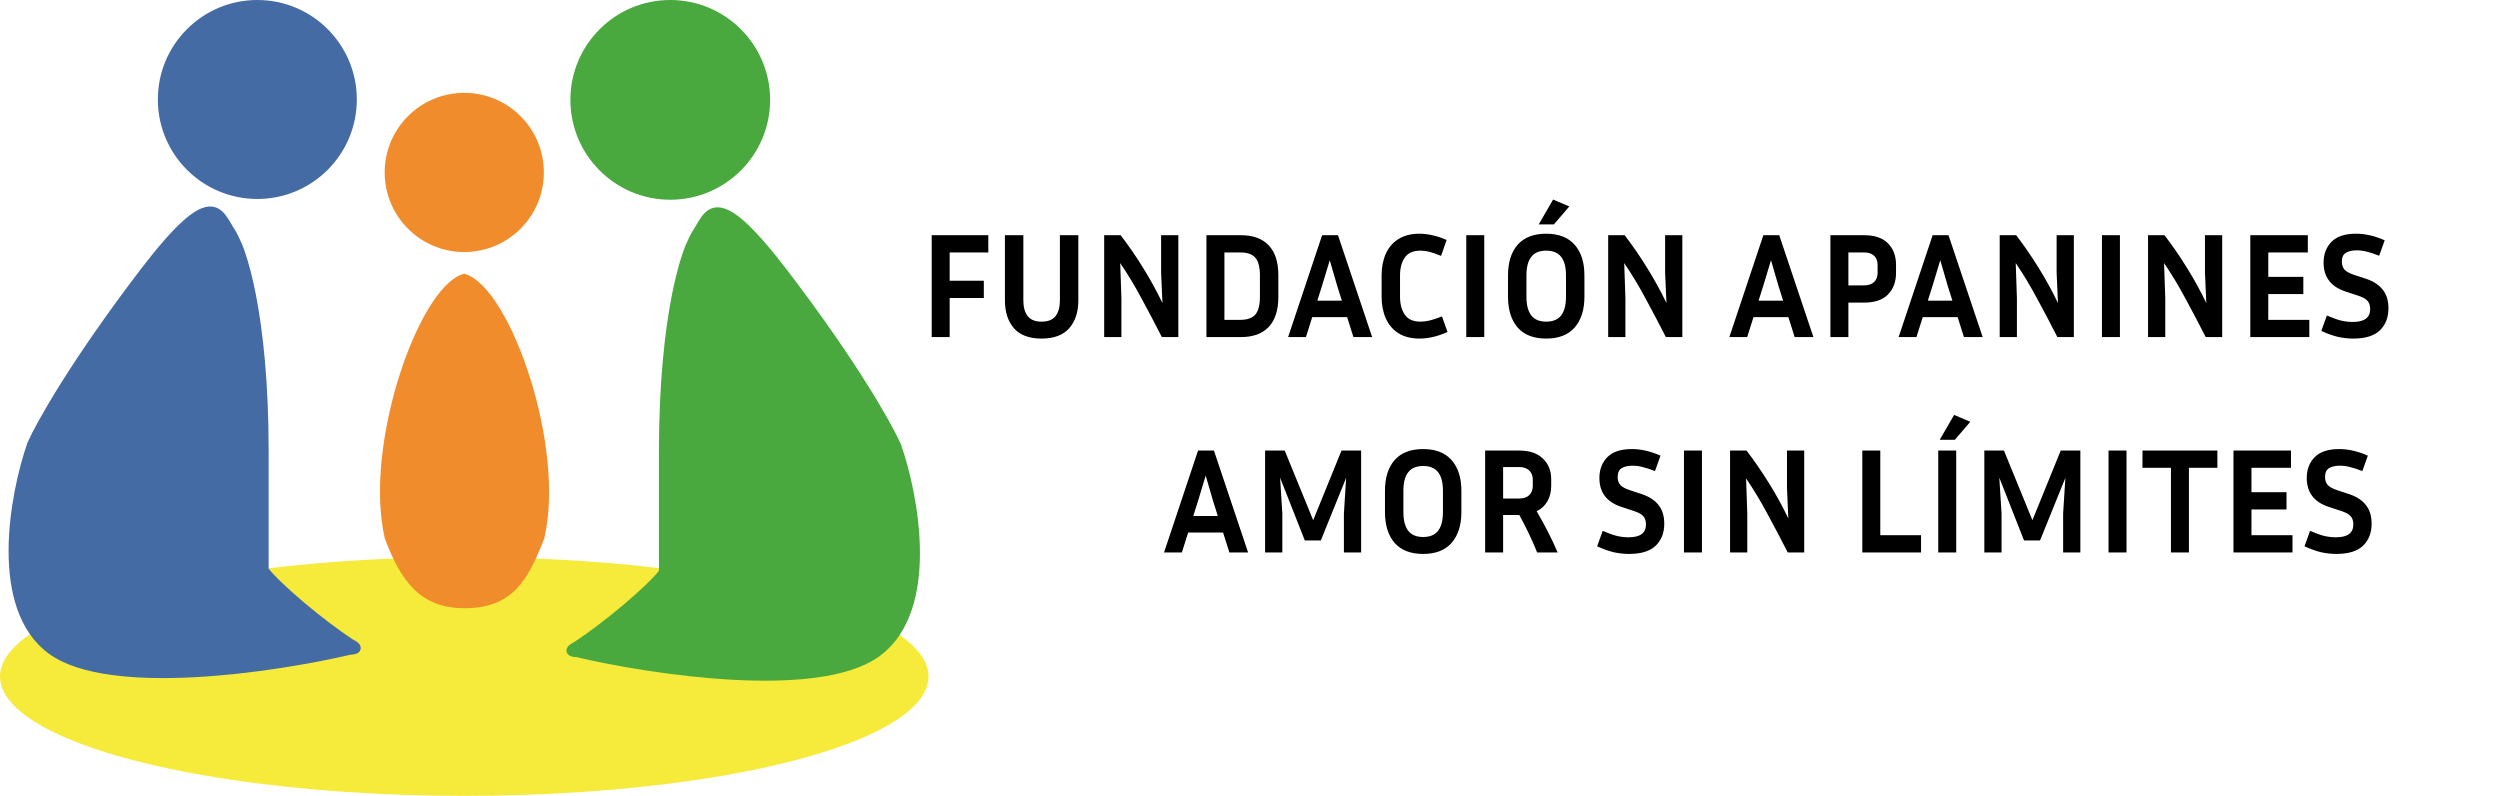<svg width="267" height="85" viewBox="0 0 267 85" fill="none" xmlns="http://www.w3.org/2000/svg">
<path d="M105.072 31.824H101.424V36H99.504V25.12H105.552V26.96H101.424V29.984H105.072V31.824ZM107.326 25.12H109.294V32.096C109.294 32.8 109.449 33.355 109.758 33.76C110.067 34.155 110.563 34.352 111.246 34.352C111.929 34.352 112.425 34.155 112.734 33.76C113.043 33.355 113.198 32.8 113.198 32.096V25.12H115.166V32.096C115.166 33.323 114.841 34.309 114.19 35.056C113.539 35.792 112.558 36.16 111.246 36.16C109.923 36.16 108.937 35.792 108.286 35.056C107.646 34.309 107.326 33.323 107.326 32.096V25.12ZM117.926 36V25.12H119.686C120.529 26.219 121.329 27.381 122.086 28.608C122.843 29.824 123.531 31.077 124.15 32.368L124.006 29.12V25.12H125.846V36H124.086C123.403 34.656 122.694 33.307 121.958 31.952C121.233 30.587 120.459 29.301 119.638 28.096L119.766 31.84V36H117.926ZM128.848 36V25.12H132.528C133.829 25.12 134.821 25.483 135.504 26.208C136.186 26.933 136.528 28 136.528 29.408V31.696C136.528 33.115 136.186 34.187 135.504 34.912C134.821 35.637 133.829 36 132.528 36H128.848ZM132.448 26.96H130.768V34.16H132.448C133.205 34.16 133.744 33.973 134.064 33.6C134.394 33.227 134.56 32.592 134.56 31.696V29.408C134.56 28.523 134.394 27.893 134.064 27.52C133.744 27.147 133.205 26.96 132.448 26.96ZM144.546 36L143.874 33.872H140.146L139.474 36H137.57L141.202 25.12H142.898L146.546 36H144.546ZM141.186 30.544L140.69 32.112H143.314L142.818 30.544L142.018 27.792L141.186 30.544ZM149.523 31.696C149.523 32.475 149.694 33.115 150.035 33.616C150.376 34.107 150.936 34.352 151.715 34.352C152.035 34.352 152.366 34.309 152.707 34.224C153.059 34.139 153.491 33.995 154.003 33.792L154.595 35.456C154.019 35.712 153.486 35.893 152.995 36C152.515 36.107 152.051 36.16 151.603 36.16C150.707 36.16 149.955 35.968 149.347 35.584C148.75 35.2 148.302 34.672 148.003 34C147.704 33.328 147.555 32.56 147.555 31.696V29.408C147.555 28.544 147.704 27.776 148.003 27.104C148.302 26.432 148.75 25.909 149.347 25.536C149.955 25.152 150.707 24.96 151.603 24.96C152.04 24.96 152.494 25.013 152.963 25.12C153.432 25.216 153.944 25.387 154.499 25.632L153.907 27.328C153.416 27.125 153.006 26.981 152.675 26.896C152.344 26.811 152.024 26.768 151.715 26.768C150.936 26.768 150.376 27.013 150.035 27.504C149.694 27.995 149.523 28.629 149.523 29.408V31.696ZM158.518 36H156.598V25.12H158.518V36ZM169.216 29.408V31.696C169.216 33.083 168.869 34.176 168.176 34.976C167.482 35.765 166.469 36.16 165.136 36.16C163.792 36.16 162.773 35.765 162.08 34.976C161.397 34.176 161.056 33.083 161.056 31.696V29.408C161.056 28.021 161.397 26.933 162.08 26.144C162.773 25.355 163.792 24.96 165.136 24.96C166.469 24.96 167.482 25.355 168.176 26.144C168.869 26.933 169.216 28.021 169.216 29.408ZM167.248 29.408C167.248 28.533 167.077 27.877 166.736 27.44C166.394 26.992 165.861 26.768 165.136 26.768C164.41 26.768 163.877 26.992 163.536 27.44C163.194 27.877 163.024 28.533 163.024 29.408V31.696C163.024 32.571 163.194 33.232 163.536 33.68C163.877 34.128 164.41 34.352 165.136 34.352C165.861 34.352 166.394 34.128 166.736 33.68C167.077 33.232 167.248 32.571 167.248 31.696V29.408ZM165.952 23.968H164.336L165.872 21.312L167.6 22.048L165.952 23.968ZM171.754 36V25.12H173.514C174.357 26.219 175.157 27.381 175.914 28.608C176.671 29.824 177.359 31.077 177.978 32.368L177.834 29.12V25.12H179.674V36H177.914C177.231 34.656 176.522 33.307 175.786 31.952C175.061 30.587 174.287 29.301 173.466 28.096L173.594 31.84V36H171.754ZM191.671 36L190.999 33.872H187.271L186.599 36H184.695L188.327 25.12H190.023L193.671 36H191.671ZM188.311 30.544L187.815 32.112H190.439L189.943 30.544L189.143 27.792L188.311 30.544ZM195.488 36V25.12H199.072C200.214 25.12 201.067 25.408 201.632 25.984C202.208 26.56 202.496 27.328 202.496 28.288V29.136C202.496 30.096 202.208 30.869 201.632 31.456C201.067 32.032 200.214 32.32 199.072 32.32H197.408V36H195.488ZM199.072 26.96H197.408V30.48H199.072C199.542 30.48 199.899 30.363 200.144 30.128C200.4 29.893 200.528 29.563 200.528 29.136V28.288C200.528 27.872 200.4 27.547 200.144 27.312C199.899 27.077 199.542 26.96 199.072 26.96ZM209.749 36L209.077 33.872H205.349L204.677 36H202.773L206.405 25.12H208.101L211.749 36H209.749ZM206.389 30.544L205.893 32.112H208.517L208.021 30.544L207.221 27.792L206.389 30.544ZM213.567 36V25.12H215.327C216.169 26.219 216.969 27.381 217.727 28.608C218.484 29.824 219.172 31.077 219.791 32.368L219.647 29.12V25.12H221.487V36H219.727C219.044 34.656 218.335 33.307 217.599 31.952C216.873 30.587 216.1 29.301 215.279 28.096L215.407 31.84V36H213.567ZM226.408 36H224.488V25.12H226.408V36ZM229.41 36V25.12H231.17C232.013 26.219 232.813 27.381 233.57 28.608C234.328 29.824 235.016 31.077 235.634 32.368L235.49 29.12V25.12H237.33V36H235.57C234.888 34.656 234.178 33.307 233.442 31.952C232.717 30.587 231.944 29.301 231.122 28.096L231.25 31.84V36H229.41ZM246.636 34.16V36H240.332V25.12H246.476V26.96H242.252V29.568H245.996V31.408H242.252V34.16H246.636ZM251.278 34.384C252.516 34.384 253.134 33.925 253.134 33.008C253.134 32.635 253.038 32.341 252.846 32.128C252.665 31.915 252.324 31.728 251.822 31.568L250.51 31.136C248.942 30.624 248.158 29.595 248.158 28.048C248.158 27.152 248.436 26.416 248.99 25.84C249.556 25.253 250.436 24.96 251.63 24.96C252.132 24.96 252.628 25.019 253.118 25.136C253.609 25.243 254.132 25.419 254.686 25.664L254.094 27.312C253.582 27.109 253.145 26.965 252.782 26.88C252.43 26.784 252.068 26.736 251.694 26.736C251.204 26.736 250.814 26.827 250.526 27.008C250.249 27.179 250.11 27.493 250.11 27.952C250.11 28.293 250.206 28.576 250.398 28.8C250.601 29.013 250.932 29.195 251.39 29.344L252.702 29.776C253.492 30.043 254.084 30.432 254.478 30.944C254.884 31.445 255.086 32.112 255.086 32.944C255.086 33.904 254.782 34.683 254.174 35.28C253.566 35.867 252.612 36.16 251.31 36.16C250.798 36.16 250.265 36.101 249.71 35.984C249.166 35.856 248.569 35.643 247.918 35.344L248.51 33.696C249.108 33.952 249.614 34.133 250.03 34.24C250.457 34.336 250.873 34.384 251.278 34.384Z" fill="black"/>
<path d="M131.296 59L130.624 56.872H126.896L126.224 59H124.32L127.952 48.12H129.648L133.296 59H131.296ZM127.936 53.544L127.44 55.112H130.064L129.568 53.544L128.768 50.792L127.936 53.544ZM137.209 48.12L140.249 55.56L143.273 48.12H145.369V59H143.529V54.84L143.769 51.032L141.065 57.72H139.353L136.713 51.016L136.953 54.84V59H135.113V48.12H137.209ZM156.075 52.408V54.696C156.075 56.083 155.728 57.176 155.035 57.976C154.342 58.765 153.328 59.16 151.995 59.16C150.651 59.16 149.632 58.765 148.939 57.976C148.256 57.176 147.915 56.083 147.915 54.696V52.408C147.915 51.021 148.256 49.933 148.939 49.144C149.632 48.355 150.651 47.96 151.995 47.96C153.328 47.96 154.342 48.355 155.035 49.144C155.728 49.933 156.075 51.021 156.075 52.408ZM154.107 52.408C154.107 51.533 153.936 50.877 153.595 50.44C153.254 49.992 152.72 49.768 151.995 49.768C151.27 49.768 150.736 49.992 150.395 50.44C150.054 50.877 149.883 51.533 149.883 52.408V54.696C149.883 55.571 150.054 56.232 150.395 56.68C150.736 57.128 151.27 57.352 151.995 57.352C152.72 57.352 153.254 57.128 153.595 56.68C153.936 56.232 154.107 55.571 154.107 54.696V52.408ZM160.533 55V59H158.613V48.12H162.245C163.344 48.12 164.187 48.403 164.773 48.968C165.371 49.523 165.669 50.269 165.669 51.208V51.896C165.669 52.515 165.536 53.059 165.269 53.528C165.003 53.997 164.619 54.355 164.117 54.6C164.992 56.093 165.739 57.56 166.357 59H164.165C163.632 57.667 162.997 56.333 162.261 55H160.533ZM162.245 49.88H160.533V53.24H162.245C162.715 53.24 163.072 53.123 163.317 52.888C163.573 52.643 163.701 52.312 163.701 51.896V51.208C163.701 50.803 163.573 50.483 163.317 50.248C163.072 50.003 162.715 49.88 162.245 49.88ZM173.935 57.384C175.172 57.384 175.791 56.925 175.791 56.008C175.791 55.635 175.695 55.341 175.503 55.128C175.321 54.915 174.98 54.728 174.479 54.568L173.167 54.136C171.599 53.624 170.815 52.595 170.815 51.048C170.815 50.152 171.092 49.416 171.647 48.84C172.212 48.253 173.092 47.96 174.286 47.96C174.788 47.96 175.284 48.019 175.775 48.136C176.265 48.243 176.788 48.419 177.343 48.664L176.751 50.312C176.239 50.109 175.801 49.965 175.439 49.88C175.087 49.784 174.724 49.736 174.351 49.736C173.86 49.736 173.471 49.827 173.183 50.008C172.905 50.179 172.767 50.493 172.767 50.952C172.767 51.293 172.863 51.576 173.055 51.8C173.257 52.013 173.588 52.195 174.047 52.344L175.359 52.776C176.148 53.043 176.74 53.432 177.135 53.944C177.54 54.445 177.743 55.112 177.743 55.944C177.743 56.904 177.439 57.683 176.831 58.28C176.223 58.867 175.268 59.16 173.967 59.16C173.455 59.16 172.921 59.101 172.367 58.984C171.823 58.856 171.225 58.643 170.575 58.344L171.167 56.696C171.764 56.952 172.271 57.133 172.687 57.24C173.113 57.336 173.529 57.384 173.935 57.384ZM181.768 59H179.848V48.12H181.768V59ZM184.77 59V48.12H186.53C187.372 49.219 188.172 50.381 188.93 51.608C189.687 52.824 190.375 54.077 190.994 55.368L190.85 52.12V48.12H192.69V59H190.93C190.247 57.656 189.538 56.307 188.802 54.952C188.076 53.587 187.303 52.301 186.482 51.096L186.61 54.84V59H184.77ZM205.167 57.16V59H198.895V48.12H200.815V57.16H205.167ZM208.924 59H207.004V48.12H208.924V59ZM208.78 46.968H207.164L208.7 44.312L210.428 45.048L208.78 46.968ZM214.022 48.12L217.062 55.56L220.086 48.12H222.182V59H220.342V54.84L220.582 51.032L217.878 57.72H216.166L213.526 51.016L213.766 54.84V59H211.926V48.12H214.022ZM227.112 59H225.192V48.12H227.112V59ZM228.817 49.96V48.12H236.817V49.96H233.777V59H231.857V49.96H228.817ZM244.839 57.16V59H238.535V48.12H244.679V49.96H240.455V52.568H244.199V54.408H240.455V57.16H244.839ZM249.481 57.384C250.719 57.384 251.337 56.925 251.337 56.008C251.337 55.635 251.241 55.341 251.049 55.128C250.868 54.915 250.527 54.728 250.025 54.568L248.713 54.136C247.145 53.624 246.361 52.595 246.361 51.048C246.361 50.152 246.639 49.416 247.193 48.84C247.759 48.253 248.639 47.96 249.833 47.96C250.335 47.96 250.831 48.019 251.321 48.136C251.812 48.243 252.335 48.419 252.889 48.664L252.297 50.312C251.785 50.109 251.348 49.965 250.985 49.88C250.633 49.784 250.271 49.736 249.897 49.736C249.407 49.736 249.017 49.827 248.729 50.008C248.452 50.179 248.313 50.493 248.313 50.952C248.313 51.293 248.409 51.576 248.601 51.8C248.804 52.013 249.135 52.195 249.593 52.344L250.905 52.776C251.695 53.043 252.287 53.432 252.681 53.944C253.087 54.445 253.289 55.112 253.289 55.944C253.289 56.904 252.985 57.683 252.377 58.28C251.769 58.867 250.815 59.16 249.513 59.16C249.001 59.16 248.468 59.101 247.913 58.984C247.369 58.856 246.772 58.643 246.121 58.344L246.713 56.696C247.311 56.952 247.817 57.133 248.233 57.24C248.66 57.336 249.076 57.384 249.481 57.384Z" fill="black"/>
<ellipse cx="49.583" cy="72.25" rx="49.583" ry="12.75" fill="#F6EA3A"/>
<circle cx="27.483" cy="10.625" r="10.625" fill="#456BA5"/>
<path d="M37.4 69.417C29.372 71.305 11.758 73.95 5.525 69.417C-0.708 64.883 1.511 52.889 3.4 47.458C4.345 45.333 8.075 38.675 15.442 29.042C22.809 19.408 23.328 22.808 24.65 24.792C24.841 25.077 25.149 25.722 25.359 26.208C25.504 26.547 25.625 26.903 25.7 27.124L25.705 27.137C26.084 28.252 26.466 29.685 26.813 31.443C27.59 35.374 28.192 40.928 28.192 48.167V60.917C29.652 62.794 34.28 66.66 37.4 68.708C38.817 69.417 37.4 69.417 37.4 69.417Z" fill="#456BA5"/>
<path d="M37.4 69.417C29.372 71.305 11.758 73.95 5.525 69.417C-0.708 64.883 1.511 52.889 3.4 47.458C4.345 45.333 8.075 38.675 15.442 29.042C22.809 19.408 23.328 22.808 24.65 24.792C24.841 25.077 25.149 25.722 25.359 26.208C25.507 26.553 25.63 26.917 25.705 27.137M37.4 69.417C37.4 69.417 38.817 69.417 37.4 68.708M37.4 69.417V69.062V68.708M25.705 27.137C26.084 28.252 26.466 29.685 26.813 31.443M25.705 27.137L26.813 31.443M26.813 31.443C27.59 35.374 28.192 40.928 28.192 48.167C28.192 61.767 28.192 62.333 28.192 60.917C29.652 62.794 34.28 66.66 37.4 68.708" stroke="#456BA5"/>
<circle cx="10.666" cy="10.666" r="10.666" transform="matrix(-1 0 0 1 82.249 0)" fill="#49A93F"/>
<path d="M61.628 69.684C69.687 71.58 87.368 74.235 93.626 69.684C99.883 65.133 97.655 53.093 95.759 47.641C94.811 45.508 91.066 38.824 83.671 29.154C76.276 19.483 75.754 22.896 74.427 24.887C74.236 25.174 73.926 25.822 73.716 26.309C73.57 26.649 73.448 27.006 73.373 27.228L73.368 27.241C72.988 28.361 72.604 29.8 72.256 31.564C71.476 35.511 70.872 41.086 70.872 48.352V61.151C69.406 63.036 64.76 66.917 61.628 68.973C60.206 69.684 61.628 69.684 61.628 69.684Z" fill="#49A93F"/>
<path d="M61.628 69.684C69.687 71.58 87.368 74.235 93.626 69.684C99.883 65.133 97.655 53.093 95.759 47.641C94.811 45.508 91.066 38.824 83.671 29.154C76.276 19.483 75.754 22.896 74.427 24.887C74.236 25.174 73.926 25.822 73.716 26.309C73.567 26.656 73.444 27.02 73.368 27.241M61.628 69.684C61.628 69.684 60.206 69.684 61.628 68.973M61.628 69.684V69.329V68.973M73.368 27.241C72.988 28.361 72.604 29.8 72.256 31.564M73.368 27.241L72.256 31.564M72.256 31.564C71.476 35.511 70.872 41.086 70.872 48.352C70.872 62.005 70.872 62.574 70.872 61.151C69.406 63.036 64.76 66.917 61.628 68.973" stroke="#49A93F"/>
<path d="M41.581 57.375C39.346 47.663 45.107 31.238 49.572 29.75C54.036 31.238 59.89 47.663 57.646 57.375C55.947 61.625 54.53 64.458 49.572 64.458C45.092 64.458 43.197 61.625 41.581 57.375Z" fill="#F08C2C" stroke="#F08C2C"/>
<path d="M58.083 18.417C58.083 23.111 54.278 26.917 49.583 26.917C44.889 26.917 41.083 23.111 41.083 18.417C41.083 13.722 44.889 9.917 49.583 9.917C54.278 9.917 58.083 13.722 58.083 18.417Z" fill="#F08C2C"/>
</svg>
